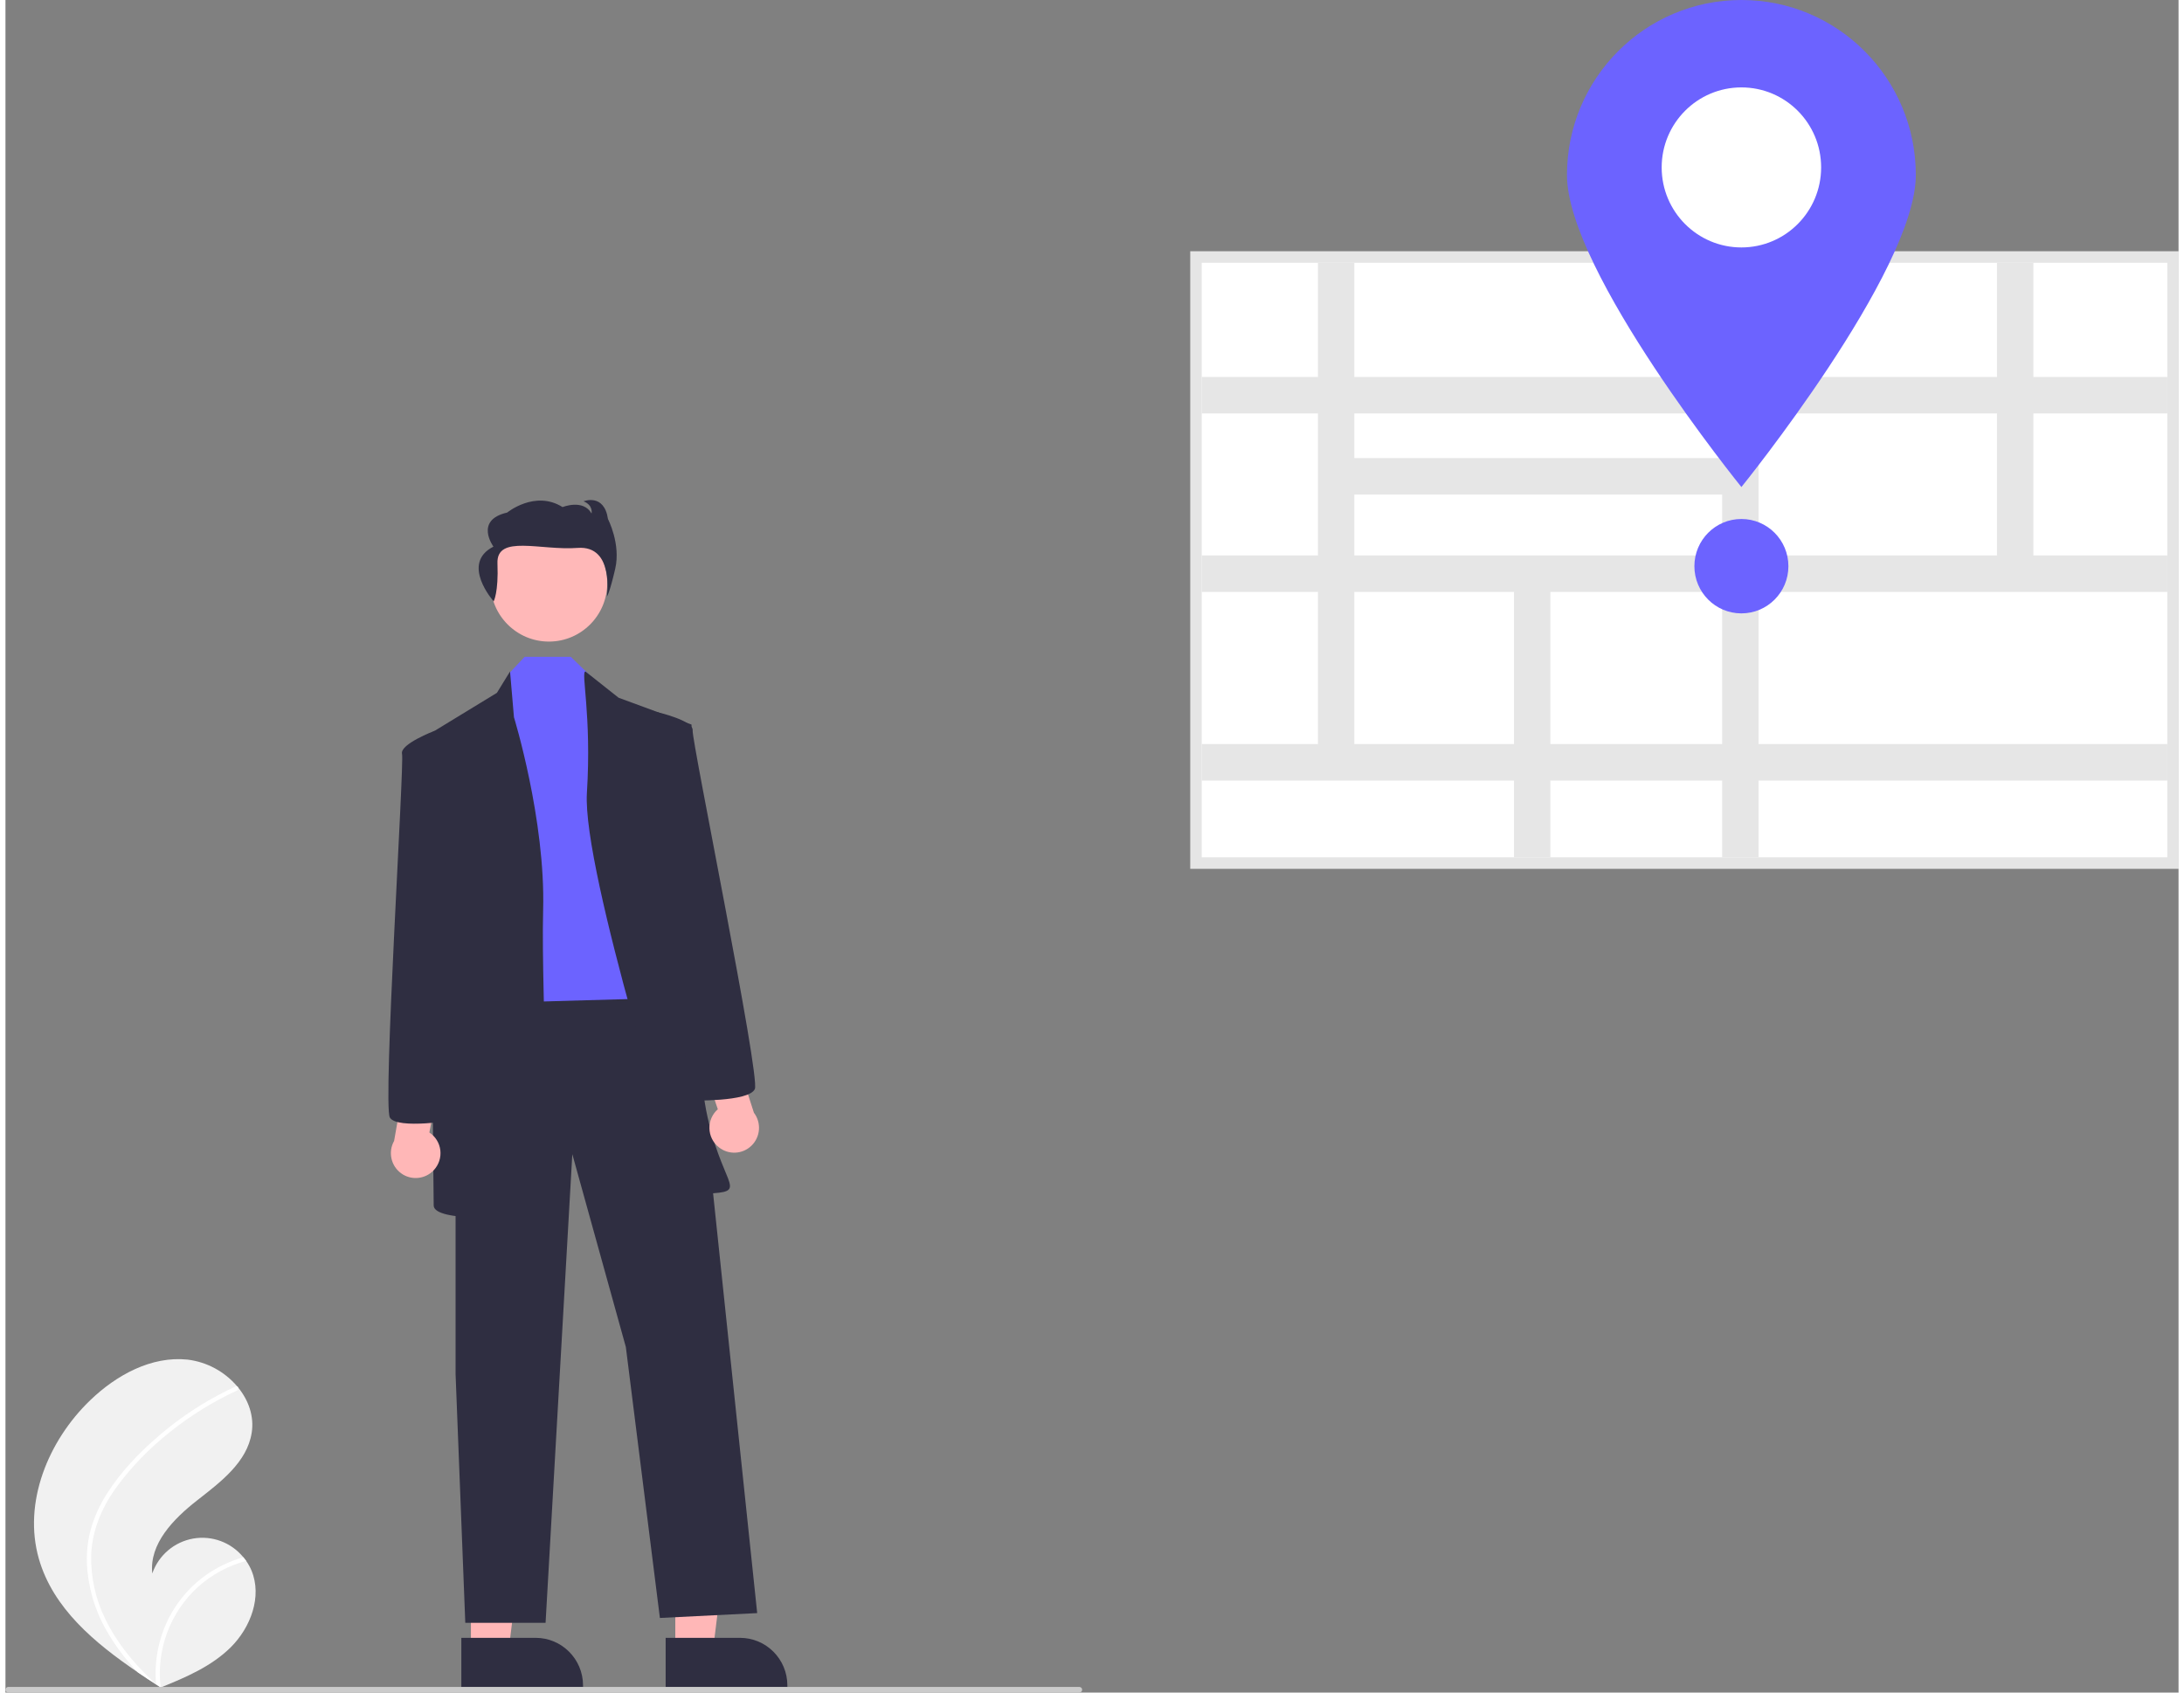 <?xml version="1.0" encoding="UTF-8"?>
<svg xmlns="http://www.w3.org/2000/svg" xmlns:xlink="http://www.w3.org/1999/xlink" width="200px" height="155px" viewBox="0 0 199 155" version="1.1">
<rect x="0" y="0" width="199" height="155" fill="#808080" stroke="none"/>
<g id="surface1">
<path style=" stroke:none;fill-rule:nonzero;fill:rgb(94.51%,94.51%,94.51%);fill-opacity:1;" d="M 3.062 142.758 C 4.363 147.285 8.16 150.453 12.121 153.145 C 12.676 153.523 13.227 153.891 13.781 154.246 C 13.785 154.25 13.789 154.254 13.793 154.254 C 13.82 154.273 13.848 154.289 13.871 154.305 C 13.984 154.379 14.098 154.453 14.211 154.527 L 14.148 154.555 C 14.148 154.555 14.09 154.586 14.156 154.559 C 14.176 154.551 14.195 154.543 14.215 154.535 C 16.52 153.605 18.859 152.605 20.625 150.859 C 22.453 149.047 23.523 146.207 22.531 143.824 C 22.402 143.516 22.238 143.219 22.043 142.941 C 21.961 142.828 21.875 142.719 21.785 142.609 C 20.672 141.246 18.914 140.594 17.184 140.898 C 15.453 141.207 14.027 142.426 13.445 144.09 C 13.156 141.371 15.391 139.094 17.539 137.41 C 19.691 135.73 22.137 133.902 22.551 131.199 C 22.785 129.695 22.262 128.234 21.312 127.066 C 21.285 127.031 21.254 126.992 21.223 126.961 C 20.066 125.598 18.441 124.723 16.672 124.508 C 13.371 124.164 10.168 125.918 7.773 128.219 C 3.914 131.922 1.582 137.609 3.062 142.758 Z M 3.062 142.758 "/>
<path style=" stroke:none;fill-rule:nonzero;fill:rgb(100%,100%,100%);fill-opacity:1;" d="M 9.262 136.836 C 8.629 137.824 8.145 138.898 7.82 140.027 C 7.547 141.035 7.422 142.082 7.457 143.125 C 7.547 145.277 8.148 147.375 9.211 149.246 C 10.016 150.664 10.992 151.973 12.121 153.145 C 12.676 153.523 13.227 153.891 13.781 154.246 C 13.785 154.25 13.789 154.254 13.793 154.254 C 13.82 154.273 13.848 154.289 13.871 154.305 C 13.984 154.379 14.098 154.453 14.211 154.527 C 14.211 154.527 14.09 154.586 14.156 154.559 C 14.176 154.551 14.195 154.543 14.215 154.535 C 13.797 151.094 15.07 147.66 17.629 145.328 C 18.891 144.195 20.402 143.379 22.043 142.941 C 21.961 142.828 21.875 142.719 21.785 142.609 C 21.152 142.785 20.535 143.02 19.945 143.309 C 17.828 144.324 16.098 146 15.008 148.086 C 14.027 149.977 13.605 152.109 13.789 154.234 C 13.695 154.148 13.602 154.059 13.508 153.973 C 11.762 152.336 10.207 150.457 9.156 148.293 C 8.246 146.457 7.797 144.422 7.852 142.375 C 7.938 140.137 8.824 138.066 10.109 136.266 C 11.52 134.34 13.184 132.621 15.055 131.148 C 16.941 129.633 19.008 128.352 21.207 127.34 C 21.309 127.293 21.355 127.172 21.312 127.066 C 21.297 127.02 21.266 126.98 21.223 126.961 C 21.18 126.941 21.129 126.941 21.086 126.965 C 20.816 127.09 20.547 127.219 20.277 127.352 C 18.055 128.453 15.973 129.832 14.086 131.449 C 12.262 133.012 10.543 134.793 9.262 136.836 Z M 9.262 136.836 "/>
<path style=" stroke:none;fill-rule:nonzero;fill:rgb(100%,71.765%,71.765%);fill-opacity:1;" d="M 61.34 151.121 L 64.793 151.121 L 66.438 137.746 L 61.34 137.746 Z M 61.34 151.121 "/>
<path style=" stroke:none;fill-rule:nonzero;fill:rgb(18.431%,18.039%,25.49%);fill-opacity:1;" d="M 60.457 149.988 L 67.262 149.988 C 69.66 149.988 71.602 151.938 71.602 154.34 L 71.602 154.484 L 60.457 154.484 Z M 60.457 149.988 "/>
<path style=" stroke:none;fill-rule:nonzero;fill:rgb(100%,71.765%,71.765%);fill-opacity:1;" d="M 42.625 151.121 L 46.082 151.121 L 47.727 137.746 L 42.625 137.746 Z M 42.625 151.121 "/>
<path style=" stroke:none;fill-rule:nonzero;fill:rgb(18.431%,18.039%,25.49%);fill-opacity:1;" d="M 41.746 149.988 L 48.551 149.988 C 50.945 149.988 52.891 151.938 52.891 154.34 L 52.891 154.484 L 41.746 154.484 Z M 41.746 149.988 "/>
<path style=" stroke:none;fill-rule:nonzero;fill:rgb(18.431%,18.039%,25.49%);fill-opacity:1;" d="M 41.219 90.496 L 41.219 125.816 L 42.109 148.613 L 49.461 148.613 L 51.91 105.695 L 56.812 123.355 L 59.93 148.168 L 68.84 147.723 L 62.828 90.496 Z M 41.219 90.496 "/>
<path style=" stroke:none;fill-rule:nonzero;fill:rgb(100%,72.157%,72.157%);fill-opacity:1;" d="M 55.109 53.391 C 55.109 56.352 52.719 58.754 49.766 58.754 C 46.812 58.754 44.418 56.352 44.418 53.391 C 44.418 50.426 46.812 48.023 49.766 48.023 C 52.719 48.023 55.109 50.426 55.109 53.391 Z M 55.109 53.391 "/>
<path style=" stroke:none;fill-rule:nonzero;fill:rgb(42.353%,38.824%,100%);fill-opacity:1;" d="M 47.543 60.152 L 46.121 61.66 L 44.781 91.836 L 60.598 91.391 L 56.812 65.016 L 53.473 61.801 L 51.773 60.152 Z M 47.543 60.152 "/>
<path style=" stroke:none;fill-rule:nonzero;fill:rgb(18.431%,18.039%,25.49%);fill-opacity:1;" d="M 45.004 63.449 L 46.207 61.492 L 46.566 65.684 C 46.566 65.684 49.461 75.074 49.238 83.344 C 49.016 91.613 50.352 111.062 48.57 111.285 C 46.789 111.508 39.215 111.957 39.215 110.391 C 39.215 108.824 38.77 67.25 38.77 67.25 Z M 45.004 63.449 "/>
<path style=" stroke:none;fill-rule:nonzero;fill:rgb(18.431%,18.039%,25.49%);fill-opacity:1;" d="M 53.113 61.492 L 56.145 63.895 L 62.828 66.355 C 62.828 66.355 62.828 94.969 64.164 101.672 C 65.5 108.379 67.949 109.051 64.832 109.273 C 61.711 109.496 61.934 108.379 61.934 108.379 C 61.934 108.379 52.801 79.766 53.246 72.613 C 53.691 65.461 52.668 61.492 53.113 61.492 Z M 53.113 61.492 "/>
<path style=" stroke:none;fill-rule:nonzero;fill:rgb(18.431%,18.039%,25.49%);fill-opacity:1;" d="M 44.707 55.07 C 44.707 55.07 45.16 54.27 45.055 51.594 C 44.949 48.918 49.008 50.434 52.398 50.176 C 55.789 49.922 55.07 54.641 55.07 54.641 C 55.07 54.641 55.316 54.359 55.84 52.082 C 56.363 49.805 55.176 47.535 55.176 47.535 C 54.824 45.141 52.938 45.91 52.938 45.91 C 53.844 46.266 53.672 47.023 53.672 47.023 C 52.902 45.668 51.016 46.438 51.016 46.438 C 48.496 44.852 45.945 46.938 45.945 46.938 C 42.902 47.633 44.688 50.059 44.688 50.059 C 41.629 51.609 44.707 55.07 44.707 55.07 Z M 44.707 55.07 "/>
<path style=" stroke:none;fill-rule:nonzero;fill:rgb(100%,71.765%,71.765%);fill-opacity:1;" d="M 39.223 107.16 C 39.68 106.672 39.902 106.008 39.824 105.34 C 39.746 104.676 39.379 104.078 38.82 103.711 L 39.785 98.633 L 36.852 97.293 L 35.59 104.484 C 35.023 105.488 35.297 106.758 36.223 107.441 C 37.148 108.121 38.438 108 39.223 107.16 Z M 39.223 107.16 "/>
<path style=" stroke:none;fill-rule:nonzero;fill:rgb(18.431%,18.039%,25.49%);fill-opacity:1;" d="M 39.883 67.25 L 39.289 66.93 C 39.289 66.93 36.094 68.145 36.316 69.039 C 36.539 69.93 34.535 101.227 35.203 102.344 C 35.871 103.461 41.219 102.566 41.219 102.566 Z M 39.883 67.25 "/>
<path style=" stroke:none;fill-rule:nonzero;fill:rgb(100%,71.765%,71.765%);fill-opacity:1;" d="M 65.312 105.051 C 64.789 104.633 64.48 104.004 64.465 103.336 C 64.449 102.668 64.73 102.023 65.234 101.582 L 63.578 96.684 L 66.301 94.949 L 68.539 101.898 C 69.238 102.816 69.145 104.109 68.32 104.914 C 67.496 105.719 66.203 105.777 65.312 105.051 Z M 65.312 105.051 "/>
<path style=" stroke:none;fill-rule:nonzero;fill:rgb(18.431%,18.039%,25.49%);fill-opacity:1;" d="M 62.699 100.781 C 62.699 100.781 68.117 100.926 68.625 99.727 C 69.133 98.527 62.832 67.809 62.93 66.895 C 63.027 65.977 59.695 65.219 59.695 65.219 L 59.156 65.617 Z M 62.699 100.781 "/>
<path style=" stroke:none;fill-rule:nonzero;fill:rgb(79.608%,79.608%,79.608%);fill-opacity:1;" d="M 98.34 155 L 0.258 155 C 0.117 155 0 154.883 0 154.742 C 0 154.598 0.117 154.484 0.258 154.484 L 98.34 154.484 C 98.484 154.484 98.598 154.598 98.598 154.742 C 98.598 154.883 98.484 155 98.34 155 Z M 98.34 155 "/>
<path style=" stroke:none;fill-rule:nonzero;fill:rgb(89.804%,89.804%,89.804%);fill-opacity:1;" d="M 199.027 79.566 L 108.496 79.566 L 108.496 23.008 L 199.027 23.008 Z M 110.602 77.453 L 196.918 77.453 L 196.918 25.125 L 110.602 25.125 Z M 110.602 77.453 "/>
<path style=" stroke:none;fill-rule:nonzero;fill:rgb(100%,100%,100%);fill-opacity:1;" d="M 109.547 24.066 L 197.973 24.066 L 197.973 78.508 L 109.547 78.508 Z M 109.547 24.066 "/>
<path style=" stroke:none;fill-rule:nonzero;fill:rgb(90.196%,90.196%,90.196%);fill-opacity:1;" d="M 197.973 37.863 L 197.973 34.523 L 185.707 34.523 L 185.707 24.066 L 182.375 24.066 L 182.375 34.523 L 160.535 34.523 L 160.535 24.066 L 157.207 24.066 L 157.207 34.523 L 123.523 34.523 L 123.523 24.066 L 120.191 24.066 L 120.191 34.523 L 109.547 34.523 L 109.547 37.863 L 120.191 37.863 L 120.191 50.863 L 109.547 50.863 L 109.547 54.207 L 120.191 54.207 L 120.191 68.137 L 109.547 68.137 L 109.547 71.48 L 138.145 71.48 L 138.145 78.512 L 141.473 78.512 L 141.473 71.48 L 157.207 71.48 L 157.207 78.512 L 160.535 78.512 L 160.535 71.48 L 197.973 71.48 L 197.973 68.137 L 160.535 68.137 L 160.535 54.207 L 197.973 54.207 L 197.973 50.863 L 185.707 50.863 L 185.707 37.863 Z M 157.207 37.863 L 157.207 41.949 L 123.523 41.949 L 123.523 37.863 Z M 123.523 45.293 L 157.207 45.293 L 157.207 50.863 L 123.523 50.863 Z M 123.523 68.137 L 123.523 54.207 L 138.145 54.207 L 138.145 68.137 Z M 157.207 68.137 L 141.473 68.137 L 141.473 54.207 L 157.207 54.207 Z M 182.375 50.863 L 160.535 50.863 L 160.535 37.863 L 182.375 37.863 Z M 182.375 50.863 "/>
<path style=" stroke:none;fill-rule:nonzero;fill:rgb(42.353%,38.824%,100%);fill-opacity:1;" d="M 174.941 16.027 C 174.941 24.883 158.969 44.602 158.969 44.602 C 158.969 44.602 142.996 24.883 142.996 16.027 C 142.996 7.176 150.145 0 158.969 0 C 167.789 0 174.941 7.176 174.941 16.027 Z M 174.941 16.027 "/>
<path style=" stroke:none;fill-rule:nonzero;fill:rgb(100%,100%,100%);fill-opacity:1;" d="M 166.27 15.332 C 166.27 19.379 163 22.66 158.969 22.66 C 154.938 22.66 151.668 19.379 151.668 15.332 C 151.668 11.285 154.938 8.004 158.969 8.004 C 163.004 8.004 166.273 11.285 166.27 15.332 Z M 166.27 15.332 "/>
<path style=" stroke:none;fill-rule:nonzero;fill:rgb(42.353%,38.824%,100%);fill-opacity:1;" d="M 163.273 51.852 C 163.273 54.238 161.348 56.172 158.969 56.172 C 156.59 56.172 154.664 54.238 154.664 51.852 C 154.664 49.465 156.59 47.527 158.969 47.527 C 161.348 47.527 163.273 49.465 163.273 51.852 Z M 163.273 51.852 "/>
</g>
</svg>
